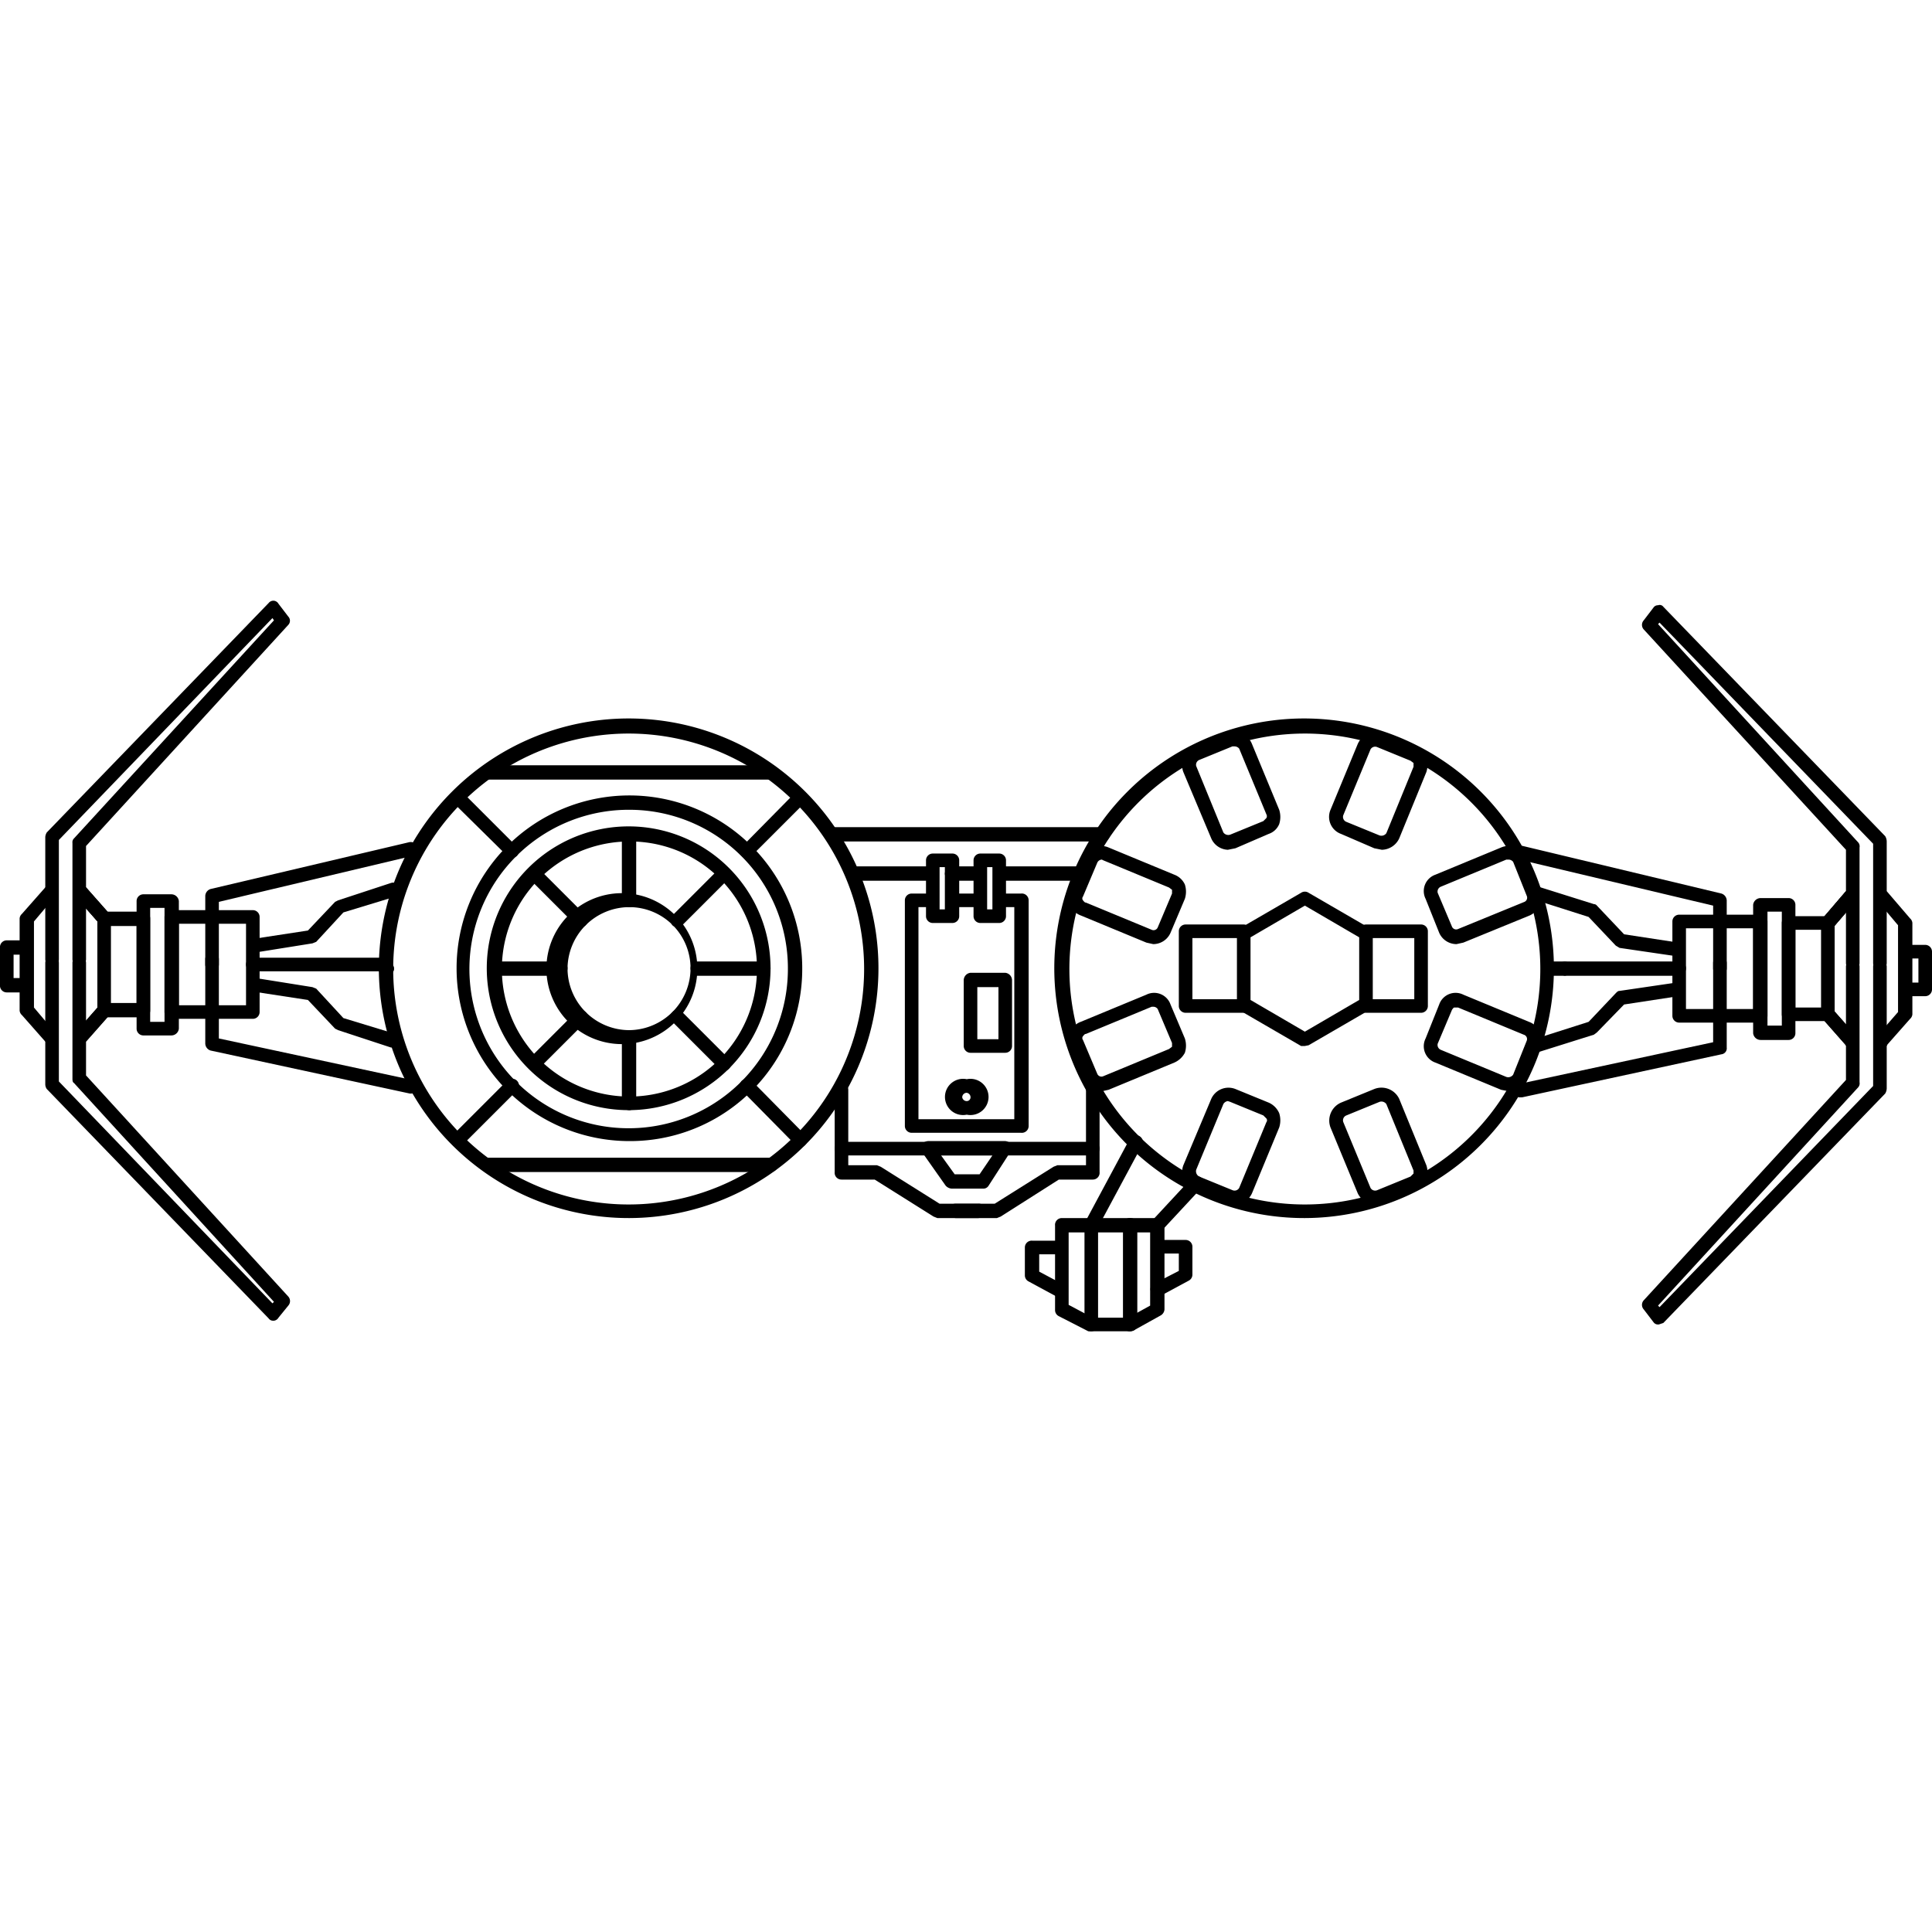 <svg id="Layer_1" data-name="Layer 1" xmlns="http://www.w3.org/2000/svg" width="256" height="256" viewBox="0 0 256 256"><title>bomb-fighter</title><path d="M83.4,138.3a10,10,0,1,1,0-19.9,10,10,0,0,1,0,19.9Zm0-18.1a8.2,8.2,0,0,0-8.2,8.1,8.2,8.2,0,0,0,8.2,8.2,8.2,8.2,0,0,0,8.1-8.2A8.1,8.1,0,0,0,83.4,120.2Z"/><path d="M83.4,147.1a18.8,18.8,0,1,1,18.7-18.8A18.8,18.8,0,0,1,83.4,147.1Zm0-35.6a16.9,16.9,0,1,0,16.9,16.8A16.8,16.8,0,0,0,83.4,111.5Z"/><path d="M83.4,151.2a22.9,22.9,0,1,1,22.9-22.9A22.8,22.8,0,0,1,83.4,151.2Zm0-43.9a21.1,21.1,0,1,0,21,21A21,21,0,0,0,83.4,107.3Z"/><path d="M83.4,161.4a33.1,33.1,0,1,1,33-33.1A33.1,33.1,0,0,1,83.4,161.4Zm0-64.2a31.2,31.2,0,1,0,31.1,31.1A31.2,31.2,0,0,0,83.4,97.2Z"/><path d="M172.9,161.4a33.1,33.1,0,1,1,33-33.1A33.1,33.1,0,0,1,172.9,161.4Zm0-64.2a31.2,31.2,0,1,0,31.2,31.1A31.2,31.2,0,0,0,172.9,97.2Z"/><path d="M83.4,120.2a1,1,0,0,1-1-.9v-8.8a1,1,0,0,1,1-.9.9.9,0,0,1,.9.9v8.8A.9.9,0,0,1,83.4,120.2Z"/><path d="M77,122.8a.8.8,0,0,1-.7-.2l-6.2-6.2a1.1,1.1,0,0,1,0-1.3.9.9,0,0,1,1.3,0l6.2,6.2a.9.9,0,0,1,0,1.3A.7.7,0,0,1,77,122.8Z"/><path d="M74.3,129.3H65.6a1,1,0,0,1-1-1,.9.9,0,0,1,1-.9h8.7a.9.9,0,0,1,.9.9A1,1,0,0,1,74.3,129.3Z"/><path d="M70.8,141.9a.9.9,0,0,1-.7-.3,1,1,0,0,1,0-1.3l6.2-6.2a1.1,1.1,0,0,1,1.3,0,.9.9,0,0,1,0,1.3l-6.2,6.2A.9.9,0,0,1,70.8,141.9Z"/><path d="M83.4,147.1a1,1,0,0,1-1-.9v-8.8a1,1,0,0,1,1-.9.9.9,0,0,1,.9.9v8.8A.9.9,0,0,1,83.4,147.1Z"/><path d="M96,141.9a.9.9,0,0,1-.7-.3l-6.2-6.2a.9.9,0,0,1,1.3-1.3l6.2,6.2a.9.9,0,0,1,0,1.3A.9.9,0,0,1,96,141.9Z"/><path d="M101.2,129.3H92.4a1,1,0,0,1-.9-1,.9.9,0,0,1,.9-.9h8.8a.9.9,0,0,1,.9.9A1,1,0,0,1,101.2,129.3Z"/><path d="M89.8,122.8a.8.8,0,0,1-.7-.2,1,1,0,0,1,0-1.3l6.2-6.2a.9.9,0,0,1,1.3,1.3l-6.2,6.2A.7.7,0,0,1,89.8,122.8Z"/><path d="M227.9,129.3a1,1,0,0,1-.9-1V120l-25.7-6.1a.8.8,0,0,1-.6-1.1.9.9,0,0,1,1.1-.7l26.3,6.3a1,1,0,0,1,.7.9v9A1,1,0,0,1,227.9,129.3Z"/><path d="M201.5,145.4a.7.7,0,0,1-.8-.7.9.9,0,0,1,.7-1.1l25.6-5.5V127.6a.9.9,0,0,1,1.8,0v11.2a.8.8,0,0,1-.7.9l-26.4,5.7Z"/><path d="M102.2,103.3H64.5a1,1,0,0,1-.9-1,.9.9,0,0,1,.9-.9h37.7a.9.9,0,0,1,.9.9A1,1,0,0,1,102.2,103.3Z"/><path d="M102.2,155.3H64.5a1,1,0,0,1-.9-1,.9.9,0,0,1,.9-.9h37.7a.9.9,0,0,1,.9.9A1,1,0,0,1,102.2,155.3Z"/><path d="M207.3,129.3h-2.2a1,1,0,0,1-.9-1,.9.9,0,0,1,.9-.9h2.2a.9.9,0,0,1,.9.9A1,1,0,0,1,207.3,129.3Z"/><path d="M51.3,129.3a.9.9,0,0,1-.7-.3l-.2-.3c0-.1-.1-.2-.1-.4s.2-.4.3-.6l.3-.2h.7l.3.2a.9.9,0,0,1,.3.6c0,.2,0,.3-.1.4s-.1.2-.2.3Z"/><path d="M60.7,152a.9.9,0,0,1-.7-.3,1,1,0,0,1,0-1.3l7.2-7.2a.9.9,0,0,1,1.3,1.3l-7.2,7.2A.9.9,0,0,1,60.7,152Z"/><path d="M106.1,152a.9.9,0,0,1-.7-.3l-7.1-7.2a.9.9,0,0,1,0-1.3,1,1,0,0,1,1.3,0l7.1,7.2a.9.9,0,0,1,0,1.3A.9.9,0,0,1,106.1,152Z"/><path d="M222.5,129.3H207.4a1,1,0,0,1-.9-1,.9.9,0,0,1,.9-.9h15.1a.9.9,0,0,1,.9.9A1,1,0,0,1,222.5,129.3Z"/><path d="M98.9,113.7a.7.7,0,0,1-.6-.3.7.7,0,0,1,0-1.2l7.1-7.2a.9.9,0,0,1,1.3,1.3l-7.1,7.1A1.1,1.1,0,0,1,98.9,113.7Z"/><path d="M67.8,113.7a.7.7,0,0,1-.6-.3L60,106.3a1.1,1.1,0,0,1,0-1.3.9.9,0,0,1,1.3,0l7.2,7.2a.9.9,0,0,1,0,1.2A1.1,1.1,0,0,1,67.8,113.7Z"/><path d="M233.3,135.5H222.5a.9.9,0,0,1-.9-.9V122.1a.9.9,0,0,1,.9-.9h10.8a.9.9,0,0,1,.9.9v12.5A.9.9,0,0,1,233.3,135.5Zm-9.9-1.8h8.9V123h-8.9Z"/><path d="M237,137.8h-3.7a1,1,0,0,1-1-.9v-17a1,1,0,0,1,1-.9H237a.9.9,0,0,1,.9.9v17A.9.9,0,0,1,237,137.8Zm-2.8-1.9h1.9V120.8h-1.9Z"/><path d="M242.2,135.3H237a.9.9,0,0,1-.9-.9V122.3a.9.9,0,0,1,.9-.9h5.2a.9.9,0,0,1,.9.9v12.1A.9.9,0,0,1,242.2,135.3Zm-4.3-1.8h3.4V123.2h-3.4Z"/><path d="M242.2,123.2l-.6-.2a.9.9,0,0,1-.1-1.3l3-3.5a.9.9,0,0,1,1.3,0,.8.8,0,0,1,.1,1.2l-3,3.5A1.1,1.1,0,0,1,242.2,123.2Z"/><path d="M242.2,123.2l-.6-.2a.9.9,0,0,1-.1-1.3l3-3.5a.9.9,0,0,1,1.3,0,.8.8,0,0,1,.1,1.2l-3,3.5A1.1,1.1,0,0,1,242.2,123.2Z"/><path d="M245.2,138.8a.8.8,0,0,1-.7-.4l-3-3.4a.9.9,0,0,1,.1-1.3.9.9,0,0,1,1.3.1l3,3.4a.9.9,0,0,1-.1,1.3A.9.9,0,0,1,245.2,138.8Z"/><path d="M245.2,138.8a.8.8,0,0,1-.7-.4l-3-3.4a.9.9,0,0,1,.1-1.3.9.9,0,0,1,1.3.1l3,3.4a.9.9,0,0,1-.1,1.3A.9.9,0,0,1,245.2,138.8Z"/><path d="M242.2,123.2l-.6-.2a.9.9,0,0,1-.1-1.3l3-3.5a.9.9,0,0,1,1.3,0,.8.8,0,0,1,.1,1.2l-3,3.5A1.1,1.1,0,0,1,242.2,123.2Z"/><path d="M249.5,138.8a.6.6,0,0,1-.6-.3.9.9,0,0,1-.1-1.3l2.7-3.1V122.6l-2.7-3.2a.8.8,0,0,1,.1-1.2.8.8,0,0,1,1.2,0l3,3.5a.9.9,0,0,1,.3.6v12.1a.9.9,0,0,1-.3.6l-3,3.4A.6.6,0,0,1,249.5,138.8Z"/><path d="M249.1,128.5a.9.9,0,0,1-.9-.9V111.8L219.9,82.5l-.2.2,26.5,28.9a.8.8,0,0,1,.2.7v15.3a.9.9,0,1,1-1.8,0v-15L217.8,83.4a.9.9,0,0,1,0-1.2l1.3-1.7a.7.7,0,0,1,.6-.3.6.6,0,0,1,.7.2l29.4,30.4a1.4,1.4,0,0,1,.2.7v16.1A.9.9,0,0,1,249.1,128.5Z"/><path d="M219.8,175.5h-.1a.7.7,0,0,1-.6-.3l-1.3-1.7a.9.9,0,0,1,0-1.2l26.8-29.2v-15a.9.9,0,0,1,1.8,0v15.3a.8.8,0,0,1-.2.7L219.7,173l.2.2,28.3-29.3V128.1a.9.9,0,0,1,1.8,0v16.1a1.4,1.4,0,0,1-.2.7l-29.4,30.4Z"/><path d="M255.1,132h-1.8a.9.9,0,0,1,0-1.8h.9V127h-.9a.9.9,0,0,1,0-1.8h1.8a.9.9,0,0,1,.9.9v5A.9.9,0,0,1,255.1,132Z"/><path d="M222.2,126.7h-.1l-7.5-1.1-.5-.3-3.6-3.8-6.9-2.2a1,1,0,0,1-.6-1.1.9.9,0,0,1,1.2-.6l7,2.2a.5.5,0,0,1,.4.2l3.6,3.8,7.2,1.1a.9.9,0,0,1-.2,1.8Z"/><path d="M203.9,139.4a1,1,0,0,1-.9-.7.9.9,0,0,1,.6-1.1l6.9-2.2,3.6-3.8c.2-.2.3-.3.5-.3l7.5-1.1a.8.8,0,0,1,1,.7.9.9,0,0,1-.7,1.1l-7.2,1.1-3.6,3.7-.4.3-7,2.2Z"/><path d="M28.1,128.7a.9.9,0,0,1-.9-.9v-9.1a1,1,0,0,1,.7-.9l26.3-6.2a.9.9,0,0,1,1.1.7.9.9,0,0,1-.6,1.1L29,119.5v8.3A.9.9,0,0,1,28.1,128.7Z"/><path d="M54.5,144.9h-.2l-26.4-5.7a1,1,0,0,1-.7-.9V127.1a.9.9,0,1,1,1.8,0v10.5l25.6,5.5a.9.9,0,0,1,.7,1.1A.8.8,0,0,1,54.5,144.9Z"/><path d="M51.3,129.3l-.6-.2-.5-.4H33.5a.9.9,0,0,1,0-1.8H50.6l.5.2.7.5a.9.9,0,0,1,.2,1.3A1.3,1.3,0,0,1,51.3,129.3Z"/><path d="M33.5,135H22.7a.9.9,0,0,1-.9-.9V121.5a.9.9,0,0,1,.9-.9H33.5a.9.9,0,0,1,.9.9v12.6A.9.9,0,0,1,33.5,135Zm-9.8-1.8h8.9V122.4H23.7Z"/><path d="M22.7,137.2H19a.9.9,0,0,1-.9-.9V119.4a.9.9,0,0,1,.9-.9h3.7a1,1,0,0,1,1,.9v16.9A1,1,0,0,1,22.7,137.2Zm-2.8-1.8h1.9V120.3H19.9Z"/><path d="M19,134.8H13.8a.9.9,0,0,1-.9-.9V121.7a.9.9,0,0,1,.9-.9H19a.9.9,0,0,1,.9.9v12.2A.9.9,0,0,1,19,134.8Zm-4.3-1.9h3.4V122.7H14.7Z"/><path d="M13.8,122.7a.9.9,0,0,1-.7-.4l-3-3.4a.9.9,0,0,1,1.4-1.2l3,3.4a.9.9,0,0,1-.1,1.3A.7.7,0,0,1,13.8,122.7Z"/><path d="M13.8,122.7a.9.9,0,0,1-.7-.4l-3-3.4a.9.9,0,0,1,1.4-1.2l3,3.4a.9.9,0,0,1-.1,1.3A.7.7,0,0,1,13.8,122.7Z"/><path d="M10.8,138.2l-.6-.2a.9.9,0,0,1-.1-1.3l3-3.4a.9.9,0,0,1,1.4,1.2l-3,3.4A.9.9,0,0,1,10.8,138.2Z"/><path d="M10.8,138.2l-.6-.2a.9.9,0,0,1-.1-1.3l3-3.4a.9.9,0,0,1,1.4,1.2l-3,3.4A.9.9,0,0,1,10.8,138.2Z"/><path d="M13.8,122.7a.9.9,0,0,1-.7-.4l-3-3.4a.9.9,0,0,1,1.4-1.2l3,3.4a.9.9,0,0,1-.1,1.3A.7.7,0,0,1,13.8,122.7Z"/><path d="M6.5,138.2a.7.7,0,0,1-.6-.3l-3-3.4a.9.9,0,0,1-.3-.6V121.7a.9.9,0,0,1,.3-.6l3-3.4a.8.8,0,0,1,1.2-.1.9.9,0,0,1,.1,1.3l-2.7,3.2v11.4l2.7,3.2a.9.9,0,0,1-.1,1.3Z"/><path d="M10.5,128a.9.9,0,0,1-.9-.9V111.7a.7.7,0,0,1,.2-.6L36.3,82.2l-.2-.3L7.8,111.3v15.8a.9.9,0,1,1-1.8,0V110.9a1.4,1.4,0,0,1,.2-.6L35.6,79.9a.8.8,0,0,1,.7-.3.8.8,0,0,1,.6.4l1.3,1.7a.8.8,0,0,1,0,1.1L11.4,112.1v15A.9.9,0,0,1,10.5,128Z"/><path d="M36.2,175a.7.7,0,0,1-.6-.3L6.2,144.3a1.1,1.1,0,0,1-.2-.6V127.6a1,1,0,0,1,.9-1,1,1,0,0,1,.9,1v15.7l28.3,29.4.2-.2-26.5-29c-.2-.1-.2-.4-.2-.6V127.6a1,1,0,0,1,.9-1,1,1,0,0,1,.9,1v14.9l26.8,29.3a.9.9,0,0,1,0,1.2l-1.3,1.6a.8.8,0,0,1-.6.4Z"/><path d="M2.7,131.5H.9a.9.9,0,0,1-.9-1v-4.9a.9.9,0,0,1,.9-1H2.7a.9.9,0,0,1,.9,1,.9.9,0,0,1-.9.9H1.8v3.1h.9a.9.9,0,0,1,.9.9A.9.9,0,0,1,2.7,131.5Z"/><path d="M33.8,126.2a.9.9,0,0,1-.9-.8.8.8,0,0,1,.7-1l7.2-1.1,3.6-3.8.4-.2,7-2.3a.9.9,0,0,1,.6,1.8l-6.9,2.1-3.6,3.9-.5.2-7.5,1.2Z"/><path d="M52.1,138.8h-.3l-7-2.3-.4-.2-3.6-3.8-7.2-1.1a.8.8,0,0,1-.7-1,1,1,0,0,1,1-.8l7.5,1.2.5.2,3.6,3.9,6.9,2.1a1,1,0,0,1,.6,1.2A.9.9,0,0,1,52.1,138.8Z"/><path d="M162.7,112.6a2.5,2.5,0,0,1-2.2-1.5l-3.7-8.8a2.5,2.5,0,0,1,1.4-3.2l4.4-1.8a2.4,2.4,0,0,1,3.3,1.3l3.6,8.7a3.1,3.1,0,0,1,0,1.9,2.3,2.3,0,0,1-1.4,1.3h0l-4.4,1.9Zm.9-13.7h-.3l-4.4,1.8a.7.7,0,0,0-.4.8l3.6,8.8a.8.8,0,0,0,.9.3l4.4-1.8.4-.4a.5.5,0,0,0,0-.5l-3.6-8.7A.8.8,0,0,0,163.6,98.9Zm4.2,10.8Z"/><path d="M152.8,125.1l-.9-.2-8.7-3.6a2.5,2.5,0,0,1-1.4-1.3,3.1,3.1,0,0,1,0-1.9l1.9-4.5a2.4,2.4,0,0,1,3.2-1.3l8.7,3.6a2.5,2.5,0,0,1,1.4,1.3,3.1,3.1,0,0,1,0,1.9l-1.9,4.5A2.5,2.5,0,0,1,152.8,125.1ZM146,113.9a.7.7,0,0,0-.6.4l-1.9,4.5a.4.4,0,0,0,0,.5c.1.1.2.3.4.3l8.7,3.6a.6.6,0,0,0,.8-.3l1.9-4.5h0v-.5l-.4-.3-8.7-3.6Z"/><path d="M146,144.6l-1-.2a2.4,2.4,0,0,1-1.3-1.3l-1.9-4.5a3.1,3.1,0,0,1,0-1.9,2.5,2.5,0,0,1,1.4-1.3l8.7-3.6a2.3,2.3,0,0,1,3.2,1.3l1.9,4.5a3.1,3.1,0,0,1,0,1.9,2.9,2.9,0,0,1-1.4,1.3l-8.7,3.6Zm6.8-11.2h-.2l-8.7,3.6c-.2,0-.3.2-.4.3a.4.4,0,0,0,0,.5l1.9,4.5a.6.6,0,0,0,.8.3l8.7-3.6.4-.3v-.5l-1.9-4.5h0A.7.7,0,0,0,152.8,133.4Z"/><path d="M163.6,159.6a1.8,1.8,0,0,1-1-.2l-4.4-1.8a2.5,2.5,0,0,1-1.4-3.2l3.7-8.8a2.5,2.5,0,0,1,3.2-1.3h0l4.4,1.8a2.7,2.7,0,0,1,1.4,1.4,3.1,3.1,0,0,1,0,1.9l-3.6,8.7A2.5,2.5,0,0,1,163.6,159.6Zm-.9-13.7a.8.8,0,0,0-.6.4l-3.6,8.7a.8.8,0,0,0,.4.9l4.4,1.8a.7.7,0,0,0,.9-.3l3.6-8.7a.4.4,0,0,0,0-.5l-.4-.4L163,146Z"/><path d="M182.2,159.6a2.6,2.6,0,0,1-2.3-1.5l-3.6-8.7a2.6,2.6,0,0,1,1.4-3.3h0l4.4-1.8a2.6,2.6,0,0,1,3.3,1.3l3.6,8.8a2.8,2.8,0,0,1,0,1.8,2.7,2.7,0,0,1-1.4,1.4l-4.4,1.8A1.8,1.8,0,0,1,182.2,159.6Zm-3.8-11.8a.7.7,0,0,0-.4.9l3.6,8.7a.7.7,0,0,0,.9.3l4.4-1.8.4-.4v-.4l-3.6-8.8a.8.8,0,0,0-.9-.3Z"/><path d="M199.9,144.6l-1-.2-8.7-3.6a2.3,2.3,0,0,1-1.3-3.2h0l1.8-4.5a2.3,2.3,0,0,1,3.2-1.3l8.7,3.6a2.4,2.4,0,0,1,1.4,3.2l-1.9,4.5a2.4,2.4,0,0,1-1.3,1.3Zm-9.4-6.3a.7.7,0,0,0,.4.8l8.7,3.6a.8.8,0,0,0,.9-.3l1.8-4.5a.6.6,0,0,0-.4-.8l-8.7-3.6h-.5q-.1,0-.3.3Z"/><path d="M193,125.1a2.5,2.5,0,0,1-2.3-1.5l-1.8-4.5a2.3,2.3,0,0,1,1.3-3.2l8.7-3.6a2.4,2.4,0,0,1,3.2,1.3l1.9,4.5a2.5,2.5,0,0,1-1.3,3.2l-8.8,3.6Zm6.9-11.2h-.3l-8.7,3.6a.7.7,0,0,0-.4.8l1.9,4.5h0a.6.6,0,0,0,.8.3l8.8-3.6a.6.6,0,0,0,.3-.8l-1.8-4.5A.8.8,0,0,0,199.9,113.9Z"/><path d="M183.1,112.6l-1-.2h0l-4.4-1.9a2.4,2.4,0,0,1-1.4-3.2l3.6-8.7a2.5,2.5,0,0,1,3.3-1.3l4.4,1.8a2.9,2.9,0,0,1,1.4,1.3,3.1,3.1,0,0,1,0,1.9l-3.6,8.8A2.6,2.6,0,0,1,183.1,112.6Zm-.3-1.9a.8.8,0,0,0,.9-.3l3.6-8.8v-.5l-.4-.3L182.5,99a.7.7,0,0,0-.9.3L178,108a.7.7,0,0,0,.4.9Z"/><path d="M172.9,138.6h-.5l-8.1-4.7a.9.9,0,0,1-.4-.8v-9.3a.9.9,0,0,1,.4-.8l8.1-4.7a.9.9,0,0,1,1,0l8.1,4.7c.3.1.4.4.4.8V133c0,.4-.1.7-.4.8l-8.1,4.7Zm-7.2-6.1,7.2,4.2,7.2-4.2v-8.3l-7.2-4.2-7.2,4.2Z"/><path d="M188.3,134.2H181a.9.9,0,1,1,0-1.8h6.4v-8.1H181a.9.9,0,0,1,0-1.8h7.3a.9.9,0,0,1,.9.9v9.9A.9.9,0,0,1,188.3,134.2Z"/><path d="M164.8,134.2h-7.7a.9.9,0,0,1-.9-.9v-9.9a.9.9,0,0,1,.9-.9h7.7a.9.9,0,1,1,0,1.8H158v8.1h6.8a.9.9,0,1,1,0,1.8Z"/><path d="M146.2,111.5H110.1a1.1,1.1,0,0,1-1-1,1,1,0,0,1,1-.9h36.1a.9.9,0,0,1,.9.9A1,1,0,0,1,146.2,111.5Z"/><path d="M129.6,161.4h-5.4l-.5-.2-7.8-4.9h-4.4a.9.9,0,0,1-.9-1V144.4a.9.9,0,1,1,1.8,0v10h3.8l.5.2,7.8,4.9h5.1a.9.9,0,0,1,1,.9A1,1,0,0,1,129.6,161.4Z"/><path d="M132.1,161.4h-5.5a1,1,0,0,1-.9-1,.9.9,0,0,1,.9-.9h5.2l7.8-4.9.5-.2h3.8v-10a.9.9,0,0,1,1.8,0v10.9a.9.9,0,0,1-.9,1h-4.5l-7.7,4.9Z"/><path d="M143.4,116.7H132.8a.9.9,0,0,1-.9-.9.9.9,0,0,1,.9-1h10.6a.9.9,0,0,1,.9,1A.9.9,0,0,1,143.4,116.7Z"/><path d="M129.8,116.7h-3.6a1,1,0,0,1-1-.9,1,1,0,0,1,1-1h3.6a.9.9,0,0,1,.9,1A.9.9,0,0,1,129.8,116.7Z"/><path d="M123.4,116.7H112.9a.9.9,0,0,1-.9-.9.9.9,0,0,1,.9-1h10.5a.9.9,0,0,1,.9,1A.9.9,0,0,1,123.4,116.7Z"/><path d="M130.3,157.5h-4.2a1.2,1.2,0,0,1-.8-.4l-3.1-4.4a1.2,1.2,0,0,1-.1-1,1.1,1.1,0,0,1,.9-.5h10.2a1,1,0,0,1,.8.5.9.9,0,0,1-.1.9l-2.9,4.5A.8.8,0,0,1,130.3,157.5Zm-3.8-1.9h3.3l1.7-2.5h-6.8Z"/><path d="M135.3,150.1H120.8a.9.9,0,0,1-.9-.9V119.3a.9.9,0,0,1,.9-.9h2.6a.9.9,0,1,1,0,1.8h-1.7v28.1h12.7V120.2h-1.8a.9.9,0,1,1,0-1.8h2.7a.9.9,0,0,1,1,.9v29.9A.9.9,0,0,1,135.3,150.1Z"/><path d="M129.8,120.2h-3.5a.9.9,0,0,1,0-1.8h3.5a.9.9,0,1,1,0,1.8Z"/><path d="M132.4,122.3h-2.5a.9.9,0,0,1-.9-.9V114a.9.9,0,0,1,.9-.9h2.5a.9.9,0,0,1,.9.9v7.4A.9.9,0,0,1,132.4,122.3Zm-1.6-1.8h.7v-5.6h-.7Z"/><path d="M126.2,122.3h-2.6a.9.9,0,0,1-.9-.9V114a.9.9,0,0,1,.9-.9h2.6a.9.9,0,0,1,.9.9v7.4A.9.9,0,0,1,126.2,122.3Zm-1.7-1.8h.7v-5.6h-.7Z"/><path d="M133.2,139.5h-4.6a.9.9,0,0,1-.9-.9v-8.7a1,1,0,0,1,.9-1h4.6a1,1,0,0,1,.9,1v8.7A.9.9,0,0,1,133.2,139.5Zm-3.7-1.8h2.8v-6.9h-2.8Z"/><path d="M144.8,153.1H111.5a.9.9,0,0,1,0-1.8h33.3a.9.9,0,1,1,0,1.8Z"/><path d="M128.1,147.7a2.4,2.4,0,1,1,0-4.7,2.4,2.4,0,1,1,0,4.7Zm0-2.9a.6.6,0,0,0-.6.6.6.6,0,0,0,.6.5.5.5,0,0,0,.5-.5A.6.6,0,0,0,128.1,144.8Z"/><path d="M149.8,176.4h-5.6l-3.9-2a.9.9,0,0,1-.5-.8V162.4a.9.9,0,0,1,.9-1h12.7a.9.9,0,0,1,.9,1v11.1a1,1,0,0,1-.5.8l-3.6,2Zm-5-1.8h4.7l2.9-1.6v-9.7H141.6v9.6Zm8.6-1.1Z"/><path d="M153.4,171.8a.8.8,0,0,1-.8-.5.8.8,0,0,1,.3-1.2l3.3-1.7v-2.3h-2.8a.9.9,0,1,1,0-1.8h3.7a.9.9,0,0,1,.9.9v3.7a.9.9,0,0,1-.5.8l-3.7,2Z"/><path d="M140.5,171.8H140l-3.7-2a.9.9,0,0,1-.5-.8v-3.7a.9.9,0,0,1,1-.9h3.7a.9.9,0,0,1,0,1.8h-2.8v2.3l3.2,1.7a1,1,0,0,1,.4,1.2A1,1,0,0,1,140.5,171.8Z"/><path d="M149.8,176.4a.9.9,0,0,1-1-.9V162.4a.9.9,0,0,1,1-1,.9.9,0,0,1,.9,1v13.1A.9.9,0,0,1,149.8,176.4Z"/><path d="M144.6,176.4a.9.9,0,0,1-.9-.9V162.4a.9.9,0,0,1,.1-.5l5.9-11a1,1,0,0,1,1.2-.4.9.9,0,0,1,.4,1.3l-5.8,10.8v12.9A.9.9,0,0,1,144.6,176.4Z"/><path d="M153.4,163.3a.9.9,0,0,1-.7-.3.9.9,0,0,1,0-1.3l5.2-5.6a.9.9,0,0,1,1.3,0,.9.9,0,0,1,0,1.3L154,163A.7.7,0,0,1,153.4,163.3Z"/></svg>